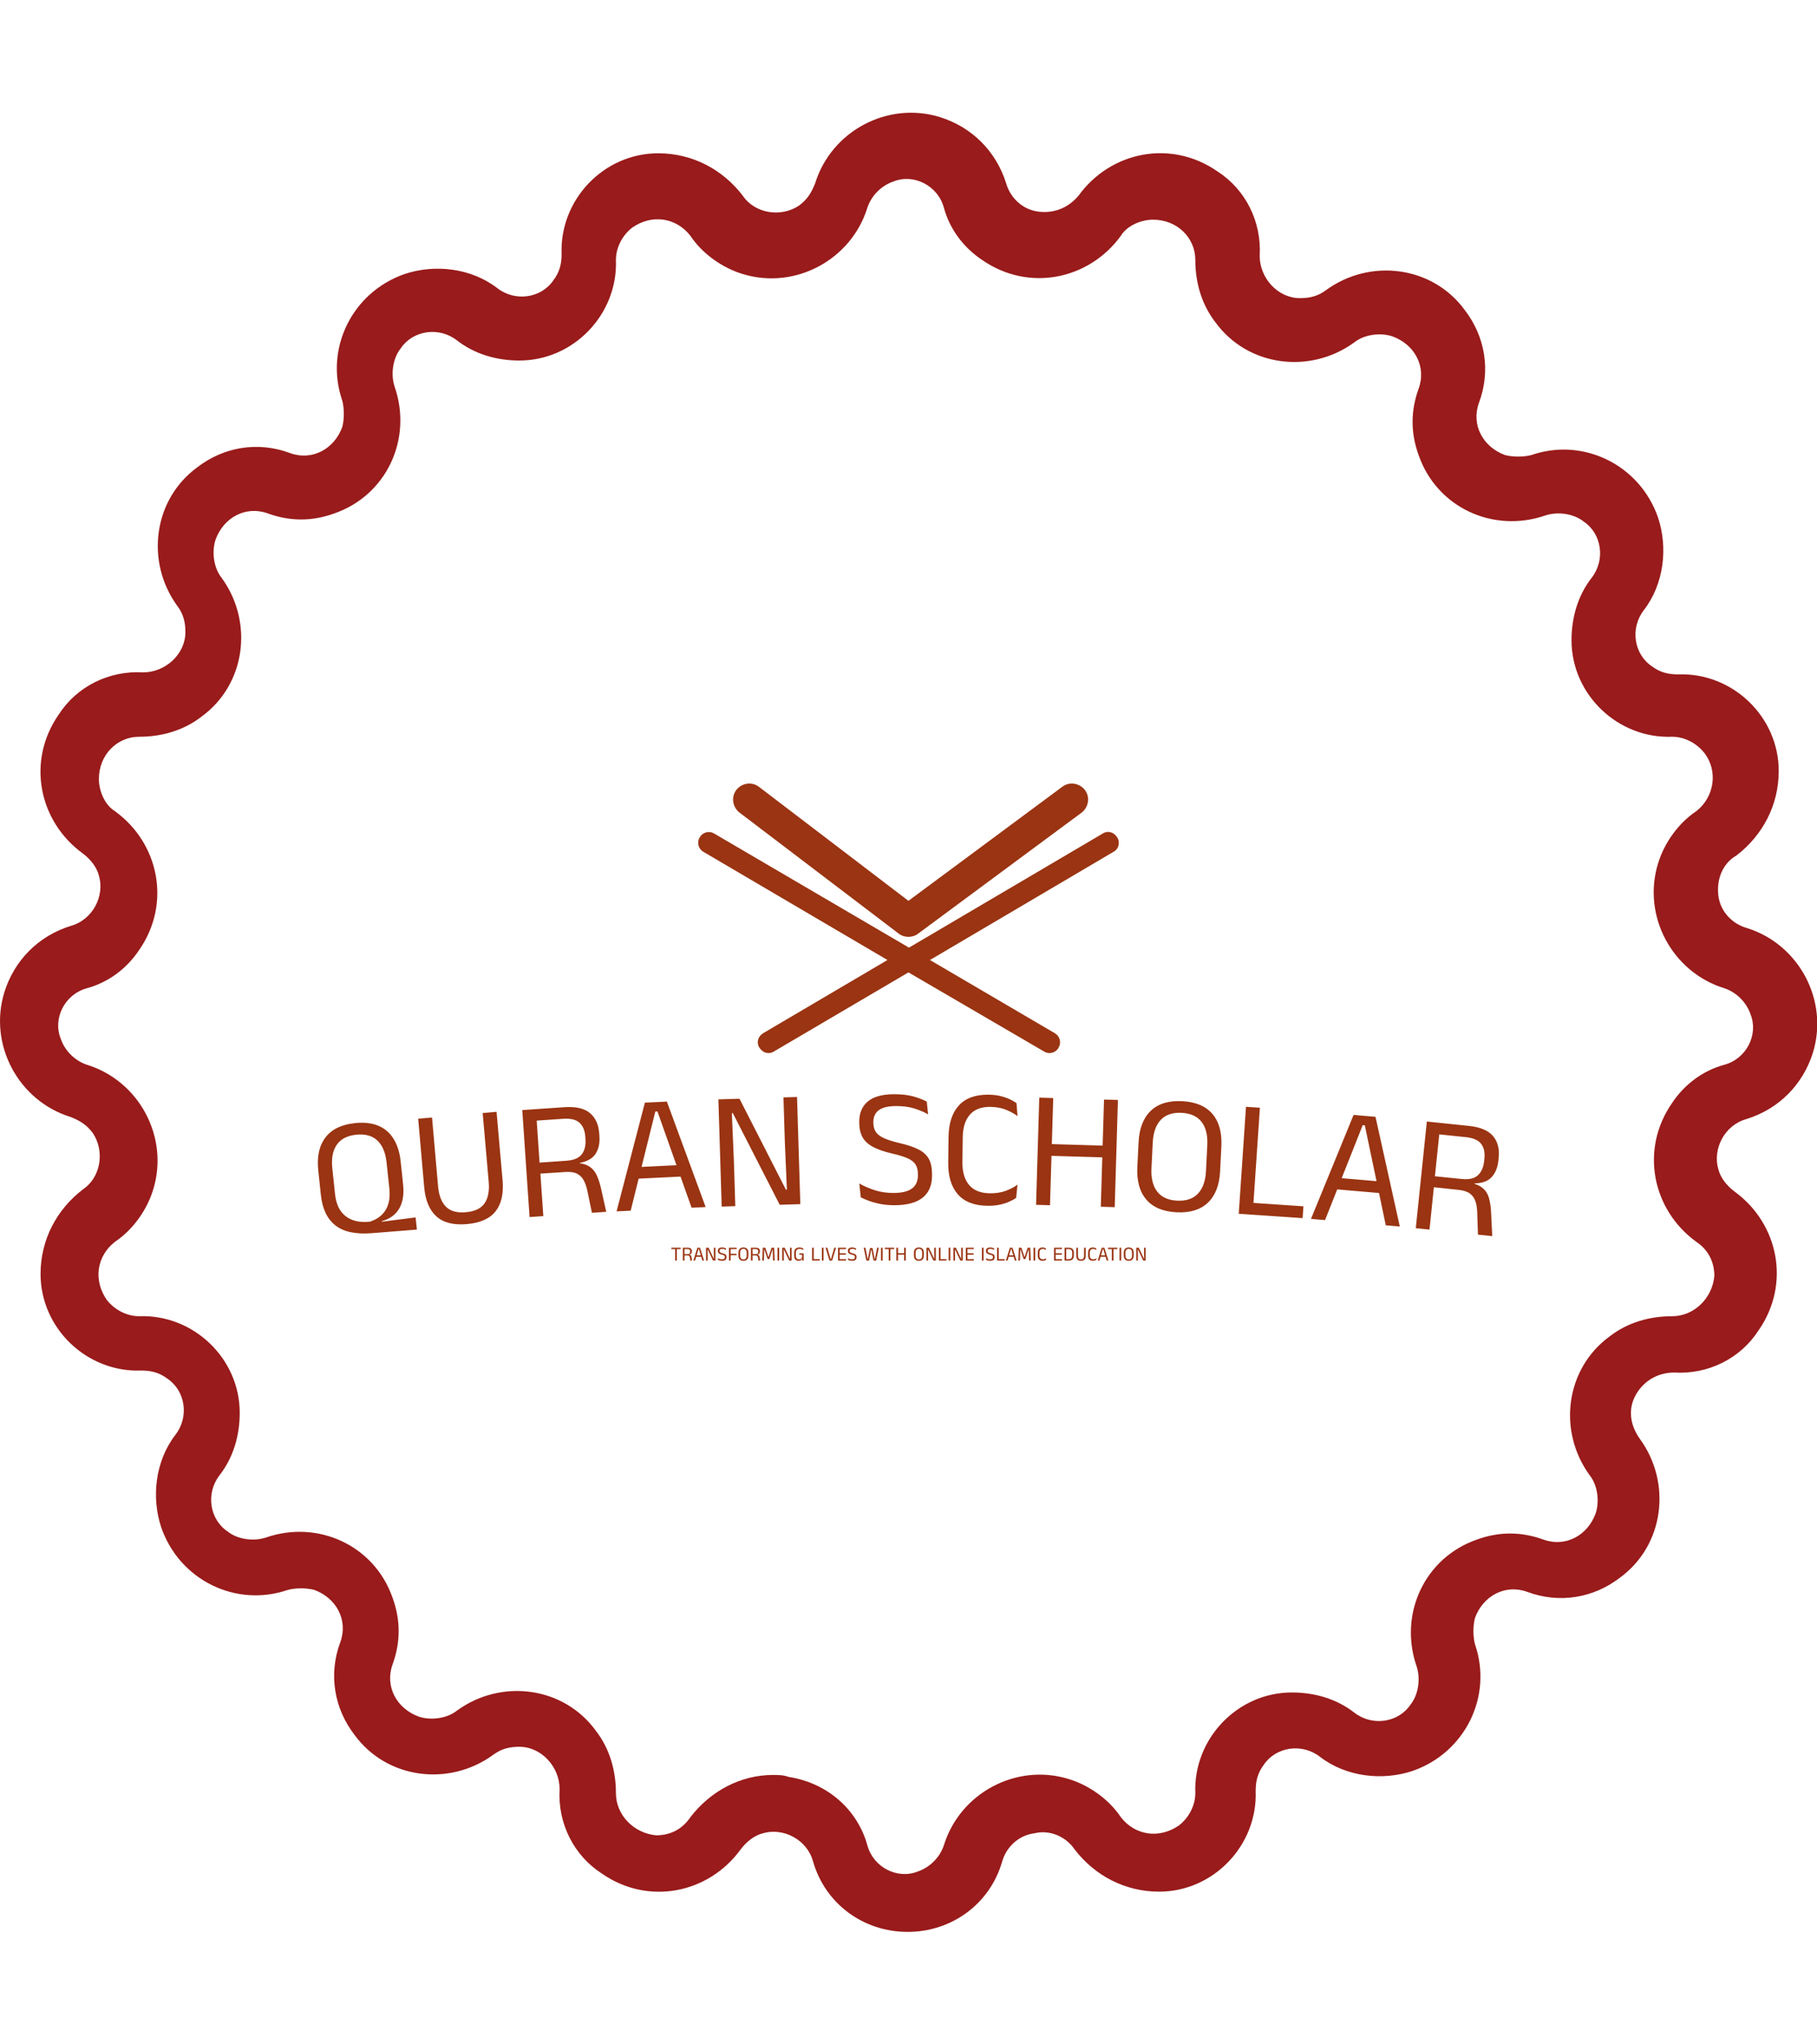 <svg xmlns="http://www.w3.org/2000/svg" version="1.1" xmlns:xlink="http://www.w3.org/1999/xlink" xmlns:svgjs="http://svgjs.dev/svgjs" width="2000" height="2250" viewBox="0 0 2000 2250"><g transform="matrix(1,0,0,1,0,0)"><svg viewBox="0 0 320 360" data-background-color="#ffffff" preserveAspectRatio="xMidYMid meet" height="2250" width="2000" xmlns="http://www.w3.org/2000/svg" xmlns:xlink="http://www.w3.org/1999/xlink"><g id="tight-bounds" transform="matrix(1,0,0,1,-0,0)"><svg viewBox="0 0 320 360" height="360" width="320"><g><svg></svg></g><g><svg viewBox="0 0 320 360" height="360" width="320"><g><path transform="translate(-17.304,3.61) scale(3.543,3.543)" d="M50 95v0c-2.2 0-4.1-1.4-4.7-3.5-0.3-1.1-1.5-1.7-2.5-1.4-0.4 0.1-0.8 0.4-1.1 0.8-1.6 2.2-4.6 2.8-6.9 1.2-1.4-0.9-2.2-2.5-2.1-4.2 0-1.1-0.9-2.1-2-2.1-0.5 0-0.9 0.1-1.3 0.4-2.2 1.6-5.3 1.2-6.9-1-1-1.3-1.3-3-0.7-4.6 0.4-1.1-0.2-2.2-1.3-2.6-0.4-0.1-0.9-0.1-1.3 0-2.6 0.9-5.4-0.5-6.3-3.1-0.5-1.5-0.3-3.3 0.7-4.6 0.7-0.9 0.5-2.2-0.4-2.8-0.4-0.3-0.8-0.4-1.3-0.4-2.7 0.1-5-2.1-5-4.8 0-1.7 0.8-3.2 2.1-4.2 0.9-0.6 1.1-1.9 0.5-2.8-0.3-0.4-0.6-0.6-1.1-0.8-2.6-0.8-4.1-3.6-3.3-6.2 0.5-1.6 1.7-2.8 3.3-3.3 1.1-0.3 1.7-1.5 1.4-2.5-0.1-0.4-0.4-0.8-0.8-1.1-2.2-1.6-2.8-4.6-1.2-6.9 0.9-1.4 2.5-2.2 4.2-2.1 1.1 0 2.1-0.9 2.1-2 0-0.5-0.1-0.9-0.4-1.3-1.6-2.2-1.2-5.3 1-6.9 1.3-1 3-1.3 4.6-0.7 1.1 0.4 2.2-0.2 2.6-1.3 0.1-0.4 0.1-0.9 0-1.3-0.9-2.6 0.5-5.4 3.1-6.3 1.5-0.5 3.3-0.3 4.6 0.7 0.9 0.7 2.2 0.5 2.8-0.4 0.3-0.4 0.4-0.8 0.4-1.3-0.1-2.7 2.1-5 4.8-5 1.7 0 3.2 0.8 4.2 2.1 0.6 0.9 1.9 1.1 2.8 0.5 0.4-0.3 0.6-0.6 0.8-1.1 0.8-2.6 3.6-4.1 6.2-3.3 1.6 0.5 2.8 1.7 3.3 3.3v0c0.2 0.7 0.8 1.3 1.6 1.4 0.8 0.1 1.5-0.2 2-0.8 1.6-2.2 4.6-2.8 6.9-1.2 1.4 0.9 2.2 2.5 2.1 4.2 0 1.1 0.9 2.1 2 2.1 0.5 0 0.9-0.1 1.3-0.4 2.2-1.6 5.3-1.2 6.9 1 1 1.3 1.3 3 0.7 4.6-0.4 1.1 0.2 2.2 1.3 2.6 0.4 0.1 0.9 0.1 1.3 0 2.6-0.9 5.4 0.5 6.3 3.1 0.5 1.5 0.3 3.3-0.7 4.6-0.7 0.9-0.5 2.2 0.4 2.8 0.4 0.3 0.8 0.4 1.3 0.4 2.7-0.1 5 2.1 5 4.8 0 1.7-0.8 3.2-2.1 4.2-0.7 0.4-1 1.2-0.9 2 0.1 0.8 0.7 1.4 1.4 1.6 2.6 0.8 4.1 3.6 3.3 6.2-0.5 1.6-1.7 2.8-3.3 3.3-1.1 0.3-1.7 1.5-1.4 2.5 0.1 0.4 0.4 0.8 0.8 1.1 2.2 1.6 2.8 4.6 1.2 6.9-0.9 1.4-2.5 2.2-4.2 2.1-0.8 0-1.5 0.4-1.9 1.1-0.4 0.7-0.3 1.5 0.2 2.2 1.6 2.2 1.2 5.3-1 6.9-1.3 1-3 1.3-4.6 0.7-1.1-0.4-2.2 0.2-2.6 1.3-0.1 0.4-0.1 0.9 0 1.3 0.9 2.6-0.5 5.4-3.1 6.3-1.5 0.5-3.3 0.3-4.6-0.7-0.9-0.7-2.2-0.5-2.8 0.4-0.3 0.4-0.4 0.8-0.4 1.3 0.1 2.7-2.1 5-4.8 5-1.7 0-3.2-0.8-4.2-2.1-0.4-0.6-1.2-1-2-0.8-0.8 0.1-1.4 0.7-1.6 1.4-0.6 2.1-2.5 3.5-4.7 3.5zM43.3 87.2c0.3 0 0.5 0 0.8 0.1 1.9 0.3 3.4 1.6 3.9 3.4 0.3 1.1 1.5 1.7 2.5 1.3 0.6-0.2 1.1-0.7 1.3-1.3 0.8-2.6 3.6-4.1 6.2-3.3 1 0.3 2 1 2.6 1.9 0.7 0.9 1.9 1.1 2.9 0.4 0.5-0.4 0.8-1 0.8-1.6-0.1-2.7 2.1-5 4.8-5 1.1 0 2.2 0.3 3.1 1 0.9 0.7 2.2 0.5 2.8-0.4 0.4-0.5 0.5-1.3 0.3-1.9-0.9-2.6 0.4-5.4 3-6.3 1.1-0.4 2.2-0.4 3.3 0 1.1 0.4 2.2-0.2 2.6-1.3 0.2-0.6 0.1-1.4-0.3-1.9-1.6-2.2-1.2-5.3 1-6.9 0.9-0.7 2-1 3.1-1 1.1 0 2-0.9 2.1-2 0-0.7-0.3-1.3-0.9-1.7-2.2-1.6-2.8-4.6-1.2-6.9 0.6-0.9 1.5-1.6 2.6-1.9 1.1-0.3 1.7-1.5 1.3-2.5-0.2-0.6-0.7-1.1-1.3-1.3-2.6-0.8-4.1-3.6-3.3-6.2 0.3-1 1-2 1.9-2.6 0.9-0.7 1.1-2 0.4-2.9-0.4-0.5-1-0.8-1.6-0.8-2.7 0.1-5-2.1-5-4.8 0-1.1 0.3-2.2 1-3.1 0.7-0.9 0.5-2.2-0.4-2.8-0.5-0.4-1.3-0.5-1.9-0.3-2.6 0.9-5.4-0.4-6.3-3-0.4-1.1-0.4-2.2 0-3.3 0.4-1.1-0.2-2.2-1.3-2.6-0.6-0.2-1.4-0.1-1.9 0.3-2.2 1.6-5.3 1.2-6.9-1-0.7-0.9-1-2-1-3.1 0-1.1-0.9-2-2.1-2-0.6 0-1.3 0.3-1.6 0.8-1.6 2.2-4.6 2.8-6.9 1.2-0.9-0.6-1.6-1.5-1.9-2.6v0c-0.3-1.1-1.5-1.7-2.5-1.3-0.6 0.2-1.1 0.7-1.3 1.3-0.8 2.6-3.6 4.1-6.2 3.3-1-0.3-2-1-2.6-1.9-0.7-0.9-1.9-1.1-2.9-0.4-0.5 0.4-0.8 1-0.8 1.6 0.1 2.7-2.1 5-4.8 5-1.1 0-2.2-0.3-3.1-1-0.9-0.7-2.2-0.5-2.8 0.4-0.4 0.5-0.5 1.3-0.3 1.9 0.9 2.6-0.4 5.4-3 6.3-1.1 0.4-2.2 0.4-3.3 0-1.1-0.4-2.2 0.2-2.6 1.3-0.2 0.6-0.1 1.4 0.3 1.9 1.6 2.2 1.2 5.3-1 6.9-0.9 0.7-2 1-3.1 1-1.1 0-2 0.9-2 2.1 0 0.6 0.3 1.3 0.8 1.6 2.2 1.6 2.8 4.6 1.2 6.9-0.6 0.9-1.5 1.6-2.6 1.9-1.1 0.3-1.7 1.5-1.3 2.5 0.2 0.6 0.7 1.1 1.3 1.3 2.6 0.8 4.1 3.6 3.3 6.2-0.3 1-1 2-1.9 2.6-0.9 0.7-1.1 1.9-0.4 2.9 0.4 0.5 1 0.8 1.6 0.8 2.7-0.1 5 2.1 5 4.8 0 1.1-0.3 2.2-1 3.1-0.7 0.9-0.5 2.2 0.4 2.8 0.5 0.4 1.3 0.5 1.9 0.3 2.6-0.9 5.4 0.4 6.3 3 0.4 1.1 0.4 2.2 0 3.3-0.4 1.1 0.2 2.2 1.3 2.6 0.6 0.2 1.4 0.1 1.9-0.3 2.2-1.6 5.3-1.2 6.9 1 0.7 0.9 1 2 1 3.1 0 1.1 0.9 2 2 2.1 0.7 0 1.3-0.3 1.7-0.9 1-1.3 2.5-2.1 4.1-2.1z" fill="#991b1b" fill-rule="nonzero" stroke="none" stroke-width="1" stroke-linecap="butt" stroke-linejoin="miter" stroke-miterlimit="10" stroke-dasharray="" stroke-dashoffset="0" font-family="none" font-weight="none" font-size="none" text-anchor="none" style="mix-blend-mode: normal" data-fill-palette-color="tertiary"></path></g><g transform="matrix(1,0,0,1,56,137.981)"><svg viewBox="0 0 208 84.038" height="84.038" width="208"><g><svg viewBox="0 0 208 84.038" height="84.038" width="208"><g transform="matrix(1,0,0,1,0,54.704)"><svg viewBox="0 0 208 29.334" height="29.334" width="208"><g id="textblocktransform"><svg viewBox="0 0 208 29.334" height="29.334" width="208" id="textblock"><g><svg viewBox="0 0 208 24.988" height="24.988" width="208"><g transform="matrix(1,0,0,1,0,0)"><svg width="208" viewBox="1.724 -30.083 348.017 41.817" height="24.988" data-palette-color="#9a3412"><path d="M20.484 7.498l9.981-1.279 0.38 3.59-13.312 1.059c-4.734 0.374-8.308-0.393-10.722-2.303-2.415-1.909-3.836-4.886-4.265-8.93v0l-0.77-7.26c-0.431-4.064 0.272-7.299 2.109-9.706 1.83-2.406 4.727-3.819 8.692-4.239v0c2.658-0.282 4.941-0.031 6.847 0.752 1.907 0.783 3.417 2.071 4.533 3.864 1.121 1.785 1.826 4.037 2.113 6.755v0l0.706 6.663c0.171 1.611 0.137 3.029-0.102 4.254-0.232 1.225-0.631 2.272-1.195 3.144-0.558 0.87-1.256 1.591-2.094 2.162-0.831 0.571-1.778 1.003-2.839 1.297v0zM16.465 7.532v0l0.537-0.057c0.895-0.283 1.728-0.683 2.498-1.2 0.762-0.523 1.414-1.176 1.955-1.957 0.54-0.788 0.926-1.734 1.157-2.838 0.225-1.103 0.261-2.374 0.109-3.812v0l-0.805-7.598c-0.309-2.917-1.216-5.087-2.722-6.509-1.512-1.422-3.597-1.992-6.255-1.711v0c-2.639 0.28-4.545 1.273-5.717 2.98-1.18 1.707-1.615 4.019-1.307 6.936v0l0.805 7.597c0.306 2.884 1.302 5.014 2.99 6.391 1.688 1.383 3.94 1.976 6.755 1.778zM45.585 8.191v0c-3.938 0.346-6.936-0.412-8.993-2.272-2.057-1.861-3.256-4.73-3.597-8.609v0l-1.771-20.172 4.084-0.359 1.78 20.272c0.237 2.696 1.008 4.7 2.315 6.011 1.307 1.317 3.265 1.862 5.875 1.632v0c2.63-0.231 4.467-1.108 5.511-2.632 1.051-1.518 1.459-3.625 1.222-6.321v0l-1.78-20.272 4.094-0.36 1.771 20.173c0.341 3.878-0.337 6.913-2.031 9.102-1.695 2.19-4.521 3.459-8.48 3.807zM85.118-2.288l1.531 6.862-4.22 0.288-1.329-6.405c-0.243-1.206-0.594-2.241-1.054-3.105-0.454-0.871-1.107-1.535-1.96-1.991-0.846-0.45-2.017-0.624-3.514-0.522v0l-8.562 0.554-0.221-3.232 9.148-0.645c2.155-0.147 3.658-0.784 4.51-1.911 0.846-1.12 1.206-2.595 1.081-4.424v0l-0.05-0.739c-0.123-1.809-0.688-3.177-1.694-4.104-1.006-0.934-2.6-1.326-4.781-1.177v0l-9.179 0.627-0.23-3.383 9.717-0.663c3.385-0.231 5.897 0.346 7.535 1.731 1.645 1.385 2.556 3.384 2.735 5.998v0l0.057 0.838c0.14 2.055-0.23 3.771-1.112 5.148-0.882 1.37-2.441 2.271-4.676 2.704v0l0.034 0.499-1.789-0.499c1.832 0.009 3.269 0.311 4.312 0.908 1.036 0.597 1.823 1.456 2.361 2.575 0.544 1.119 0.994 2.475 1.35 4.068zM67.207-7.28l0.895 13.119-4.05 0.277-2.152-31.527 4.02-0.274 1.151 16.851zM101.114-24.977l-7.263 29.216-4.155 0.202 8.347-32.042 6.473-0.314 11.429 31.083-4.145 0.201-10.067-28.376zM109.375-9.258l0.165 3.406-14.363 0.696-0.165-3.406zM120.674 3.025l-0.974-31.585 6.227-0.192 13.672 26.792 0.29-0.009-0.595-13.788-0.413-13.394 3.998-0.123 0.974 31.585-6.077 0.187-13.819-27.007-0.29 0.009 0.615 14.428 0.4 12.974zM171.686 2.626v0c-1.513 0.006-2.9-0.113-4.162-0.354-1.261-0.242-2.389-0.544-3.383-0.908-0.988-0.356-1.813-0.713-2.474-1.071v0l-0.435-4.078c1.276 0.749 2.775 1.406 4.497 1.973 1.722 0.56 3.596 0.837 5.623 0.829v0c2.44-0.009 4.245-0.449 5.416-1.32 1.163-0.871 1.742-2.17 1.735-3.896v0l-0.001-0.4c-0.004-1.133-0.238-2.062-0.701-2.788-0.463-0.725-1.245-1.332-2.347-1.821-1.095-0.489-2.584-0.947-4.465-1.373v0c-2.375-0.551-4.278-1.207-5.707-1.969-1.429-0.761-2.463-1.718-3.101-2.869-0.638-1.151-0.96-2.583-0.966-4.296v0l0-0.22c-0.01-2.587 0.833-4.59 2.527-6.009 1.688-1.413 4.255-2.126 7.702-2.139v0c2.26-0.008 4.184 0.214 5.773 0.669 1.595 0.454 2.897 0.959 3.906 1.515v0l0.384 3.759c-1.176-0.689-2.541-1.274-4.097-1.755-1.562-0.474-3.349-0.708-5.363-0.7v0c-1.593 0.006-2.886 0.197-3.878 0.574-0.985 0.384-1.7 0.933-2.143 1.648-0.444 0.708-0.664 1.566-0.661 2.573v0l0 0.1c0.004 1.02 0.227 1.893 0.67 2.617 0.436 0.718 1.205 1.342 2.307 1.872 1.095 0.523 2.657 1.027 4.686 1.512v0c2.329 0.531 4.194 1.151 5.597 1.859 1.403 0.701 2.426 1.621 3.07 2.759 0.638 1.131 0.96 2.613 0.966 4.446v0l0.002 0.52c0.011 2.847-0.901 5.013-2.735 6.501-1.835 1.48-4.582 2.227-8.242 2.24zM198.999 2.794v0c-3.906-0.05-6.822-1.184-8.748-3.401-1.925-2.218-2.862-5.347-2.811-9.387v0l0.096-7.489c0.051-4.033 1.064-7.13 3.038-9.292 1.974-2.162 4.905-3.218 8.791-3.169v0c1.253 0.016 2.395 0.147 3.426 0.394 1.024 0.246 1.936 0.555 2.738 0.925 0.802 0.37 1.48 0.759 2.035 1.166v0l0.302 3.814c-0.964-0.706-2.097-1.327-3.397-1.863-1.307-0.537-2.843-0.816-4.609-0.839v0c-2.653-0.034-4.663 0.727-6.03 2.283-1.373 1.556-2.078 3.784-2.115 6.684v0l-0.093 7.299c-0.037 2.88 0.618 5.125 1.964 6.736 1.346 1.604 3.379 2.423 6.1 2.458v0c1.747 0.022 3.296-0.211 4.649-0.701 1.346-0.496 2.521-1.108 3.523-1.835v0l-0.399 3.905c-0.565 0.386-1.263 0.764-2.095 1.133-0.825 0.37-1.772 0.661-2.841 0.874-1.063 0.22-2.238 0.322-3.524 0.305zM214.275-29.079l4.108 0.123-0.945 31.586-4.108-0.123zM233.356-28.508l4.099 0.123-0.946 31.585-4.098-0.122zM234.476-11.427l-18.362-0.55 0.104-3.458 18.361 0.55zM254.729 4.709v0c-3.982-0.2-6.953-1.451-8.913-3.753-1.967-2.302-2.847-5.5-2.641-9.595v0l0.366-7.291c0.205-4.082 1.402-7.169 3.59-9.261 2.181-2.093 5.263-3.039 9.244-2.839v0c3.988 0.201 6.963 1.452 8.923 3.753 1.967 2.302 2.848 5.493 2.642 9.575v0l-0.366 7.291c-0.206 4.095-1.403 7.189-3.591 9.281-2.181 2.093-5.266 3.039-9.254 2.839zM254.901 1.283v0c2.67 0.134 4.721-0.56 6.152-2.084 1.425-1.517 2.21-3.734 2.357-6.65v0l0.384-7.63c0.147-2.916-0.413-5.197-1.678-6.843-1.272-1.646-3.243-2.536-5.913-2.67v0c-2.65-0.133-4.687 0.555-6.112 2.065-1.431 1.51-2.22 3.723-2.366 6.64v0l-0.384 7.63c-0.147 2.916 0.416 5.201 1.688 6.853 1.265 1.659 3.222 2.555 5.872 2.689zM275.2-26.375l4.1 0.278-2.137 31.528-4.101-0.278zM291.889 6.429l-16.632-1.127 0.236-3.482 16.632 1.127zM309.604-20.968l-11.108 27.982-4.144-0.357 12.56-30.637 6.456 0.555 7.167 32.333-4.135-0.355-6.179-29.468zM315.687-4.286l-0.292 3.398-14.327-1.232 0.292-3.397zM347.434 4.711l0.338 7.022-4.208-0.435-0.217-6.538c-0.033-1.23-0.203-2.31-0.509-3.239-0.298-0.936-0.829-1.701-1.592-2.297-0.757-0.588-1.881-0.959-3.373-1.113v0l-8.531-0.914 0.334-3.223 9.123 0.925c2.148 0.223 3.739-0.149 4.77-1.114 1.024-0.96 1.631-2.351 1.82-4.175v0l0.076-0.736c0.187-1.804-0.136-3.248-0.968-4.333-0.832-1.092-2.335-1.75-4.511-1.975v0l-9.151-0.948 0.35-3.372 9.688 1.003c3.375 0.35 5.752 1.347 7.13 2.991 1.385 1.645 1.942 3.77 1.671 6.376v0l-0.086 0.836c-0.212 2.049-0.87 3.677-1.974 4.883-1.103 1.199-2.793 1.822-5.069 1.867v0l-0.052 0.497-1.677-0.797c1.803 0.321 3.168 0.864 4.094 1.631 0.919 0.765 1.548 1.746 1.887 2.94 0.345 1.195 0.558 2.608 0.637 4.238zM330.636-3.262l-1.355 13.08-4.039-0.419 3.257-31.432 4.009 0.416-1.741 16.8z" opacity="1" transform="matrix(1,0,0,1,0,0)" fill="#9a3412" class="wordmark-text-0" data-fill-palette-color="primary" id="text-0"></path></svg></g></svg></g><g transform="matrix(1,0,0,1,62.223,26.989)"><svg viewBox="0 0 83.554 2.344" height="2.344" width="83.554"><g transform="matrix(1,0,0,1,0,0)"><svg width="83.554" viewBox="1.63 -32.55 1181.48 33.15" height="2.344" data-palette-color="#9a3412"><path d="M15.35 0L11.2 0 11.2-31.28 15.35-31.28 15.35 0ZM24.93-28.48L1.63-28.48 1.63-31.95 24.93-31.95 24.93-28.48ZM53.22 0L48.95 0 48.05-6.55Q47.8-8.4 47.2-9.76 46.6-11.13 45.36-11.9 44.12-12.68 41.85-12.68L41.85-12.68 33.17-12.7 33.17-15.98 42.45-16Q45.72-16 47.12-17.61 48.52-19.23 48.52-22L48.52-22 48.52-22.75Q48.52-25.5 47.1-27.01 45.67-28.53 42.35-28.53L42.35-28.53 33.05-28.53 33.05-31.95 42.9-31.95Q48.05-31.95 50.39-29.69 52.72-27.43 52.72-23.45L52.72-23.45 52.72-22.6Q52.72-19.48 51.25-17.49 49.77-15.5 46.35-15.08L46.35-15.08 46.35-14.58 44.57-15.2Q47.35-15 48.86-13.99 50.37-12.98 51.07-11.23 51.77-9.47 52.15-7.03L52.15-7.03 53.22 0ZM34.42 0L30.32 0 30.32-31.95 34.4-31.95 34.4-14.88 34.42-13.3 34.42 0ZM60.75 0L56.55 0 66.55-31.95 73.1-31.95 83.12 0 78.92 0 70.15-29.15 69.52-29.15 60.75 0ZM77.1-9.43L62.55-9.43 62.55-12.88 77.1-12.88 77.1-9.43ZM88.12-31.95L94.42-31.95 107.39-4.45 107.69-4.45 107.52-18.4 107.52-31.95 111.57-31.95 111.57 0 105.42 0 92.29-27.73 91.99-27.73 92.17-13.13 92.17 0 88.12 0 88.12-31.95ZM128.02 0.58L128.02 0.58Q125.72 0.58 123.8 0.2 121.89-0.18 120.39-0.73 118.89-1.28 117.89-1.83L117.89-1.83 117.47-5.95Q119.39-4.8 122-3.94 124.62-3.08 127.69-3.08L127.69-3.08Q131.39-3.08 133.17-4.39 134.94-5.7 134.94-8.33L134.94-8.33 134.94-8.72Q134.94-10.45 134.24-11.55 133.54-12.65 131.88-13.4 130.22-14.15 127.37-14.8L127.37-14.8Q123.77-15.65 121.6-16.81 119.44-17.98 118.48-19.73 117.52-21.48 117.52-24.08L117.52-24.08 117.52-24.3Q117.52-28.23 120.09-30.36 122.67-32.5 127.89-32.5L127.89-32.5Q131.32-32.5 133.73-31.8 136.14-31.1 137.67-30.25L137.67-30.25 138.04-26.45Q136.27-27.5 133.9-28.24 131.54-28.98 128.49-28.98L128.49-28.98Q126.07-28.98 124.57-28.4 123.07-27.83 122.39-26.75 121.72-25.68 121.72-24.15L121.72-24.15 121.72-24.05Q121.72-22.5 122.38-21.4 123.04-20.3 124.7-19.5 126.37-18.7 129.44-17.95L129.44-17.95Q132.97-17.13 135.09-16.05 137.22-14.98 138.18-13.25 139.14-11.53 139.14-8.75L139.14-8.75 139.14-8.22Q139.14-3.9 136.35-1.66 133.57 0.58 128.02 0.58ZM149.31 0L145.16 0 145.16-31.95 149.31-31.95 149.31 0ZM163.99-13.38L147.51-13.38 147.51-16.85 163.99-16.85 163.99-13.38ZM164.36-28.48L146.36-28.48 146.36-31.95 164.36-31.95 164.36-28.48ZM181.19 0.6L181.19 0.6Q175.14 0.6 171.99-2.74 168.84-6.08 168.84-12.3L168.84-12.3 168.84-19.68Q168.84-25.88 171.99-29.21 175.14-32.55 181.19-32.55L181.19-32.55Q187.24-32.55 190.39-29.21 193.54-25.88 193.54-19.68L193.54-19.68 193.54-12.3Q193.54-6.08 190.39-2.74 187.24 0.6 181.19 0.6ZM181.19-2.88L181.19-2.88Q185.24-2.88 187.29-5.29 189.34-7.7 189.34-12.13L189.34-12.13 189.34-19.85Q189.34-24.28 187.29-26.68 185.24-29.08 181.19-29.08L181.19-29.08Q177.16-29.08 175.11-26.68 173.06-24.28 173.06-19.85L173.06-19.85 173.06-12.13Q173.06-7.7 175.11-5.29 177.16-2.88 181.19-2.88ZM222.83 0L218.56 0 217.66-6.55Q217.41-8.4 216.81-9.76 216.21-11.13 214.97-11.9 213.73-12.68 211.46-12.68L211.46-12.68 202.78-12.7 202.78-15.98 212.06-16Q215.33-16 216.73-17.61 218.13-19.23 218.13-22L218.13-22 218.13-22.75Q218.13-25.5 216.71-27.01 215.28-28.53 211.96-28.53L211.96-28.53 202.66-28.53 202.66-31.95 212.51-31.95Q217.66-31.95 220-29.69 222.33-27.43 222.33-23.45L222.33-23.45 222.33-22.6Q222.33-19.48 220.86-17.49 219.38-15.5 215.96-15.08L215.96-15.08 215.96-14.58 214.18-15.2Q216.96-15 218.47-13.99 219.98-12.98 220.68-11.23 221.38-9.47 221.76-7.03L221.76-7.03 222.83 0ZM204.03 0L199.93 0 199.93-31.95 204.01-31.95 204.01-14.88 204.03-13.3 204.03 0ZM232.21 0L228.18 0 229.41-31.95 235.83-31.95 243.41-8.85 243.76-8.85 251.33-31.95 257.78-31.95 259.01 0 254.98 0 254.53-13.48 254.11-27.63 253.66-27.63 245.76-3.68 241.43-3.68 233.53-27.63 233.08-27.63 232.63-13.45 232.21 0ZM270.23-31.95L270.23 0 266.08 0 266.08-31.95 270.23-31.95ZM277.83-31.95L284.13-31.95 297.1-4.45 297.4-4.45 297.23-18.4 297.23-31.95 301.28-31.95 301.28 0 295.13 0 282-27.73 281.7-27.73 281.88-13.13 281.88 0 277.83 0 277.83-31.95ZM318.65 0.6L318.65 0.6Q315.02 0.6 312.57-0.86 310.12-2.33 308.89-5.13 307.65-7.93 307.65-11.9L307.65-11.9 307.65-19.45Q307.65-25.75 310.89-29.14 314.12-32.52 320.4-32.52L320.4-32.52Q322.65-32.52 324.49-32.16 326.32-31.8 327.75-31.21 329.17-30.63 330.2-29.98L330.2-29.98 330.57-26.23Q328.85-27.33 326.51-28.15 324.17-28.98 321.1-28.98L321.1-28.98Q316.45-28.98 314.16-26.5 311.87-24.03 311.87-19.38L311.87-19.38 311.87-11.93Q311.87-7.63 313.89-5.29 315.9-2.95 319.92-2.95L319.92-2.95Q321.97-2.95 323.44-3.65 324.9-4.35 325.84-5.5 326.77-6.65 327.2-8.03L327.2-8.03 327.2-15.9 327.87-14.43 320.35-14.43 320.35-17.88 331.25-17.88 331.25-5.25 327.17-5.28Q326.77-3.73 325.8-2.38 324.82-1.03 323.07-0.21 321.32 0.6 318.65 0.6ZM327.2 0L327.37-6.6 331.25-6.6 331.25 0 327.2 0ZM356.37-31.95L356.37 0 352.22 0 352.22-31.95 356.37-31.95ZM354.44 0L354.44-3.53 371.29-3.53 371.29 0 354.44 0ZM380.77-31.95L380.77 0 376.62 0 376.62-31.95 380.77-31.95ZM402.16 0L395.54 0 385.81-31.95 390.16-31.95 398.54-3.15 399.14-3.15 407.54-31.95 411.86-31.95 402.16 0ZM420.96 0L416.86 0 416.86-31.95 420.96-31.95 420.96 0ZM436.79 0L418.09 0 418.09-3.48 436.79-3.48 436.79 0ZM436.26-14.58L419.21-14.58 419.21-18.03 436.26-18.03 436.26-14.58ZM436.64-28.48L418.06-28.48 418.06-31.95 436.64-31.95 436.64-28.48ZM451.91 0.58L451.91 0.58Q449.61 0.58 447.7 0.2 445.78-0.18 444.28-0.73 442.78-1.28 441.78-1.83L441.78-1.83 441.36-5.95Q443.28-4.8 445.9-3.94 448.51-3.08 451.58-3.08L451.58-3.08Q455.28-3.08 457.06-4.39 458.83-5.7 458.83-8.33L458.83-8.33 458.83-8.72Q458.83-10.45 458.13-11.55 457.43-12.65 455.77-13.4 454.11-14.15 451.26-14.8L451.26-14.8Q447.66-15.65 445.5-16.81 443.33-17.98 442.37-19.73 441.41-21.48 441.41-24.08L441.41-24.08 441.41-24.3Q441.41-28.23 443.98-30.36 446.56-32.5 451.78-32.5L451.78-32.5Q455.21-32.5 457.62-31.8 460.03-31.1 461.56-30.25L461.56-30.25 461.93-26.45Q460.16-27.5 457.8-28.24 455.43-28.98 452.38-28.98L452.38-28.98Q449.96-28.98 448.46-28.4 446.96-27.83 446.28-26.75 445.61-25.68 445.61-24.15L445.61-24.15 445.61-24.05Q445.61-22.5 446.27-21.4 446.93-20.3 448.6-19.5 450.26-18.7 453.33-17.95L453.33-17.95Q456.86-17.13 458.98-16.05 461.11-14.98 462.07-13.25 463.03-11.53 463.03-8.75L463.03-8.75 463.03-8.22Q463.03-3.9 460.25-1.66 457.46 0.58 451.91 0.58ZM494 0L487.4 0 480.8-31.95 485.05-31.95 489.7-8.08 490.58-3.48 491.03-3.48 491.88-8.08 496.55-31.13 502.68-31.13 507.35-8.08 508.2-3.48 508.65-3.48 509.55-8.08 514.2-31.95 518.4-31.95 511.83 0 505.28 0 501.58-18.38 499.83-27.7 499.43-27.7 497.65-18.38 494 0ZM528.02-31.95L528.02 0 523.88 0 523.88-31.95 528.02-31.95ZM547.2 0L543.05 0 543.05-31.28 547.2-31.28 547.2 0ZM556.77-28.48L533.47-28.48 533.47-31.95 556.77-31.95 556.77-28.48ZM566.32-31.95L566.32 0 562.17 0 562.17-31.95 566.32-31.95ZM585.62-31.95L585.62 0 581.47 0 581.47-31.95 585.62-31.95ZM564.54-14.73L564.54-18.23 583.12-18.23 583.12-14.73 564.54-14.73ZM618.24 0.6L618.24 0.6Q612.19 0.6 609.04-2.74 605.89-6.08 605.89-12.3L605.89-12.3 605.89-19.68Q605.89-25.88 609.04-29.21 612.19-32.55 618.24-32.55L618.24-32.55Q624.29-32.55 627.44-29.21 630.59-25.88 630.59-19.68L630.59-19.68 630.59-12.3Q630.59-6.08 627.44-2.74 624.29 0.6 618.24 0.6ZM618.24-2.88L618.24-2.88Q622.29-2.88 624.34-5.29 626.39-7.7 626.39-12.13L626.39-12.13 626.39-19.85Q626.39-24.28 624.34-26.68 622.29-29.08 618.24-29.08L618.24-29.08Q614.21-29.08 612.16-26.68 610.11-24.28 610.11-19.85L610.11-19.85 610.11-12.13Q610.11-7.7 612.16-5.29 614.21-2.88 618.24-2.88ZM636.99-31.95L643.29-31.95 656.26-4.45 656.56-4.45 656.39-18.4 656.39-31.95 660.44-31.95 660.44 0 654.29 0 641.16-27.73 640.86-27.73 641.04-13.13 641.04 0 636.99 0 636.99-31.95ZM672.13-31.95L672.13 0 667.98 0 667.98-31.95 672.13-31.95ZM670.21 0L670.21-3.53 687.06-3.53 687.06 0 670.21 0ZM696.53-31.95L696.53 0 692.38 0 692.38-31.95 696.53-31.95ZM704.13-31.95L710.43-31.95 723.4-4.45 723.7-4.45 723.53-18.4 723.53-31.95 727.58-31.95 727.58 0 721.43 0 708.3-27.73 708-27.73 708.18-13.13 708.18 0 704.13 0 704.13-31.95ZM739.23 0L735.13 0 735.13-31.95 739.23-31.95 739.23 0ZM755.05 0L736.35 0 736.35-3.48 755.05-3.48 755.05 0ZM754.53-14.58L737.48-14.58 737.48-18.03 754.53-18.03 754.53-14.58ZM754.9-28.48L736.33-28.48 736.33-31.95 754.9-31.95 754.9-28.48ZM779.37-31.95L779.37 0 775.22 0 775.22-31.95 779.37-31.95ZM795.84 0.58L795.84 0.58Q793.54 0.58 791.63 0.2 789.72-0.18 788.22-0.73 786.72-1.28 785.72-1.83L785.72-1.83 785.29-5.95Q787.22-4.8 789.83-3.94 792.44-3.08 795.52-3.08L795.52-3.08Q799.22-3.08 800.99-4.39 802.77-5.7 802.77-8.33L802.77-8.33 802.77-8.72Q802.77-10.45 802.07-11.55 801.37-12.65 799.71-13.4 798.04-14.15 795.19-14.8L795.19-14.8Q791.59-15.65 789.43-16.81 787.27-17.98 786.31-19.73 785.34-21.48 785.34-24.08L785.34-24.08 785.34-24.3Q785.34-28.23 787.92-30.36 790.49-32.5 795.72-32.5L795.72-32.5Q799.14-32.5 801.56-31.8 803.97-31.1 805.49-30.25L805.49-30.25 805.87-26.45Q804.09-27.5 801.73-28.24 799.37-28.98 796.32-28.98L796.32-28.98Q793.89-28.98 792.39-28.4 790.89-27.83 790.22-26.75 789.54-25.68 789.54-24.15L789.54-24.15 789.54-24.05Q789.54-22.5 790.21-21.4 790.87-20.3 792.53-19.5 794.19-18.7 797.27-17.95L797.27-17.95Q800.79-17.13 802.92-16.05 805.04-14.98 806.01-13.25 806.97-11.53 806.97-8.75L806.97-8.75 806.97-8.22Q806.97-3.9 804.18-1.66 801.39 0.58 795.84 0.58ZM817.14-31.95L817.14 0 812.99 0 812.99-31.95 817.14-31.95ZM815.22 0L815.22-3.53 832.07-3.53 832.07 0 815.22 0ZM839.09 0L834.89 0 844.89-31.95 851.44-31.95 861.46 0 857.26 0 848.49-29.15 847.86-29.15 839.09 0ZM855.44-9.43L840.89-9.43 840.89-12.88 855.44-12.88 855.44-9.43ZM869.96 0L865.94 0 867.16-31.95 873.59-31.95 881.16-8.85 881.51-8.85 889.09-31.95 895.54-31.95 896.76 0 892.74 0 892.29-13.48 891.86-27.63 891.41-27.63 883.51-3.68 879.19-3.68 871.29-27.63 870.84-27.63 870.39-13.45 869.96 0ZM907.98-31.95L907.98 0 903.83 0 903.83-31.95 907.98-31.95ZM926.26 0.58L926.26 0.58Q920.33 0.58 917.37-2.75 914.41-6.08 914.41-12.2L914.41-12.2 914.41-19.78Q914.41-25.9 917.36-29.21 920.31-32.52 926.21-32.52L926.21-32.52Q928.11-32.52 929.67-32.18 931.23-31.83 932.46-31.28 933.68-30.73 934.53-30.13L934.53-30.13 934.88-26.28Q933.41-27.33 931.42-28.11 929.43-28.9 926.76-28.9L926.76-28.9Q922.73-28.9 920.68-26.51 918.63-24.13 918.63-19.73L918.63-19.73 918.63-12.35Q918.63-7.98 920.71-5.56 922.78-3.15 926.91-3.15L926.91-3.15Q929.56-3.15 931.59-3.93 933.63-4.7 935.13-5.83L935.13-5.83 934.78-1.88Q933.93-1.28 932.68-0.7 931.43-0.13 929.82 0.23 928.21 0.58 926.26 0.58ZM958.95 0L954.85 0 954.85-31.95 958.95-31.95 958.95 0ZM974.78 0L956.08 0 956.08-3.48 974.78-3.48 974.78 0ZM974.25-14.58L957.2-14.58 957.2-18.03 974.25-18.03 974.25-14.58ZM974.63-28.48L956.05-28.48 956.05-31.95 974.63-31.95 974.63-28.48ZM991.7 0L983.8 0 983.8-3.5 991.55-3.5Q995.8-3.5 997.94-5.81 1000.07-8.13 1000.07-12.43L1000.07-12.43 1000.07-19.55Q1000.07-23.88 997.94-26.18 995.8-28.48 991.55-28.48L991.55-28.48 983.77-28.48 983.77-31.95 991.7-31.95Q997.9-31.95 1001.07-28.76 1004.25-25.58 1004.25-19.58L1004.25-19.58 1004.25-12.4Q1004.25-6.43 1001.07-3.21 997.9 0 991.7 0L991.7 0ZM985.1 0L981 0 981-31.95 985.1-31.95 985.1 0ZM1022.02 0.6L1022.02 0.6Q1016.02 0.6 1013.16-2.49 1010.3-5.58 1010.3-11.48L1010.3-11.48 1010.3-31.95 1014.45-31.95 1014.45-11.38Q1014.45-7.28 1016.25-5.11 1018.05-2.95 1022.02-2.95L1022.02-2.95Q1026.02-2.95 1027.81-5.11 1029.6-7.28 1029.6-11.38L1029.6-11.38 1029.6-31.95 1033.75-31.95 1033.75-11.48Q1033.75-5.58 1030.9-2.49 1028.05 0.6 1022.02 0.6ZM1051.59 0.58L1051.59 0.58Q1045.67 0.58 1042.71-2.75 1039.74-6.08 1039.74-12.2L1039.74-12.2 1039.74-19.78Q1039.74-25.9 1042.69-29.21 1045.64-32.52 1051.54-32.52L1051.54-32.52Q1053.44-32.52 1055.01-32.18 1056.57-31.83 1057.79-31.28 1059.02-30.73 1059.87-30.13L1059.87-30.13 1060.22-26.28Q1058.74-27.33 1056.76-28.11 1054.77-28.9 1052.09-28.9L1052.09-28.9Q1048.07-28.9 1046.02-26.51 1043.97-24.13 1043.97-19.73L1043.97-19.73 1043.97-12.35Q1043.97-7.98 1046.04-5.56 1048.12-3.15 1052.24-3.15L1052.24-3.15Q1054.89-3.15 1056.93-3.93 1058.97-4.7 1060.47-5.83L1060.47-5.83 1060.12-1.88Q1059.27-1.28 1058.02-0.7 1056.77-0.13 1055.16 0.23 1053.54 0.58 1051.59 0.58ZM1067.89 0L1063.69 0 1073.69-31.95 1080.24-31.95 1090.27 0 1086.07 0 1077.29-29.15 1076.67-29.15 1067.89 0ZM1084.24-9.43L1069.69-9.43 1069.69-12.88 1084.24-12.88 1084.24-9.43ZM1102.96 0L1098.81 0 1098.81-31.28 1102.96-31.28 1102.96 0ZM1112.54-28.48L1089.24-28.48 1089.24-31.95 1112.54-31.95 1112.54-28.48ZM1122.14-31.95L1122.14 0 1117.99 0 1117.99-31.95 1122.14-31.95ZM1140.91 0.6L1140.91 0.6Q1134.86 0.6 1131.71-2.74 1128.56-6.08 1128.56-12.3L1128.56-12.3 1128.56-19.68Q1128.56-25.88 1131.71-29.21 1134.86-32.55 1140.91-32.55L1140.91-32.55Q1146.96-32.55 1150.11-29.21 1153.26-25.88 1153.26-19.68L1153.26-19.68 1153.26-12.3Q1153.26-6.08 1150.11-2.74 1146.96 0.6 1140.91 0.6ZM1140.91-2.88L1140.91-2.88Q1144.96-2.88 1147.01-5.29 1149.06-7.7 1149.06-12.13L1149.06-12.13 1149.06-19.85Q1149.06-24.28 1147.01-26.68 1144.96-29.08 1140.91-29.08L1140.91-29.08Q1136.88-29.08 1134.83-26.68 1132.78-24.28 1132.78-19.85L1132.78-19.85 1132.78-12.13Q1132.78-7.7 1134.83-5.29 1136.88-2.88 1140.91-2.88ZM1159.66-31.95L1165.96-31.95 1178.93-4.45 1179.23-4.45 1179.06-18.4 1179.06-31.95 1183.11-31.95 1183.11 0 1176.96 0 1163.83-27.73 1163.53-27.73 1163.71-13.13 1163.71 0 1159.66 0 1159.66-31.95Z" opacity="1" transform="matrix(1,0,0,1,0,0)" fill="#9a3412" class="slogan-text-1" data-fill-palette-color="secondary" id="text-1"></path></svg></g></svg></g></svg></g></svg></g><g transform="matrix(1,0,0,1,66.959,0)"><svg viewBox="0 0 74.083 47.462" height="47.462" width="74.083"><g><svg xmlns="http://www.w3.org/2000/svg" xmlns:xlink="http://www.w3.org/1999/xlink" version="1.1" x="0" y="0" viewBox="11.015 25.205 78.193 50.095" style="enable-background:new 0 0 100 100;" xml:space="preserve" height="47.462" width="74.083" class="icon-icon-0" data-fill-palette-color="accent" id="icon-0"><g fill="#9a3412" data-fill-palette-color="accent"><path d="M88.9 35.2C88.3 34.2 87.1 33.9 86.2 34.5L50.2 55.7 14 34.5C13 33.9 11.8 34.3 11.3 35.2 10.7 36.2 11.1 37.4 12 37.9L46.2 58 23.1 71.6C22.1 72.2 21.8 73.4 22.4 74.3 22.8 74.9 23.4 75.3 24.1 75.3 24.4 75.3 24.8 75.2 25.1 75L50.1 60.3 75.3 75C75.6 75.2 76 75.3 76.3 75.3 77 75.3 77.7 74.9 78 74.3 78.6 73.3 78.2 72.1 77.3 71.6L54.1 58 88.2 37.9C89.2 37.4 89.5 36.1 88.9 35.2" fill="#9a3412" data-fill-palette-color="accent"></path><path d="M18.7 30.6L48.3 53.1C48.8 53.5 49.5 53.7 50.1 53.7S51.4 53.5 51.9 53.1L82.3 30.6C83.6 29.6 83.9 27.7 82.9 26.4S80 24.8 78.7 25.8L50.1 47 22.3 25.8C21 24.8 19.1 25.1 18.1 26.4S17.4 29.6 18.7 30.6" fill="#9a3412" data-fill-palette-color="accent"></path></g></svg></g></svg></g><g></g></svg></g></svg></g></svg></g><defs></defs></svg><rect width="320" height="360" fill="none" stroke="none" visibility="hidden"></rect></g></svg></g></svg>